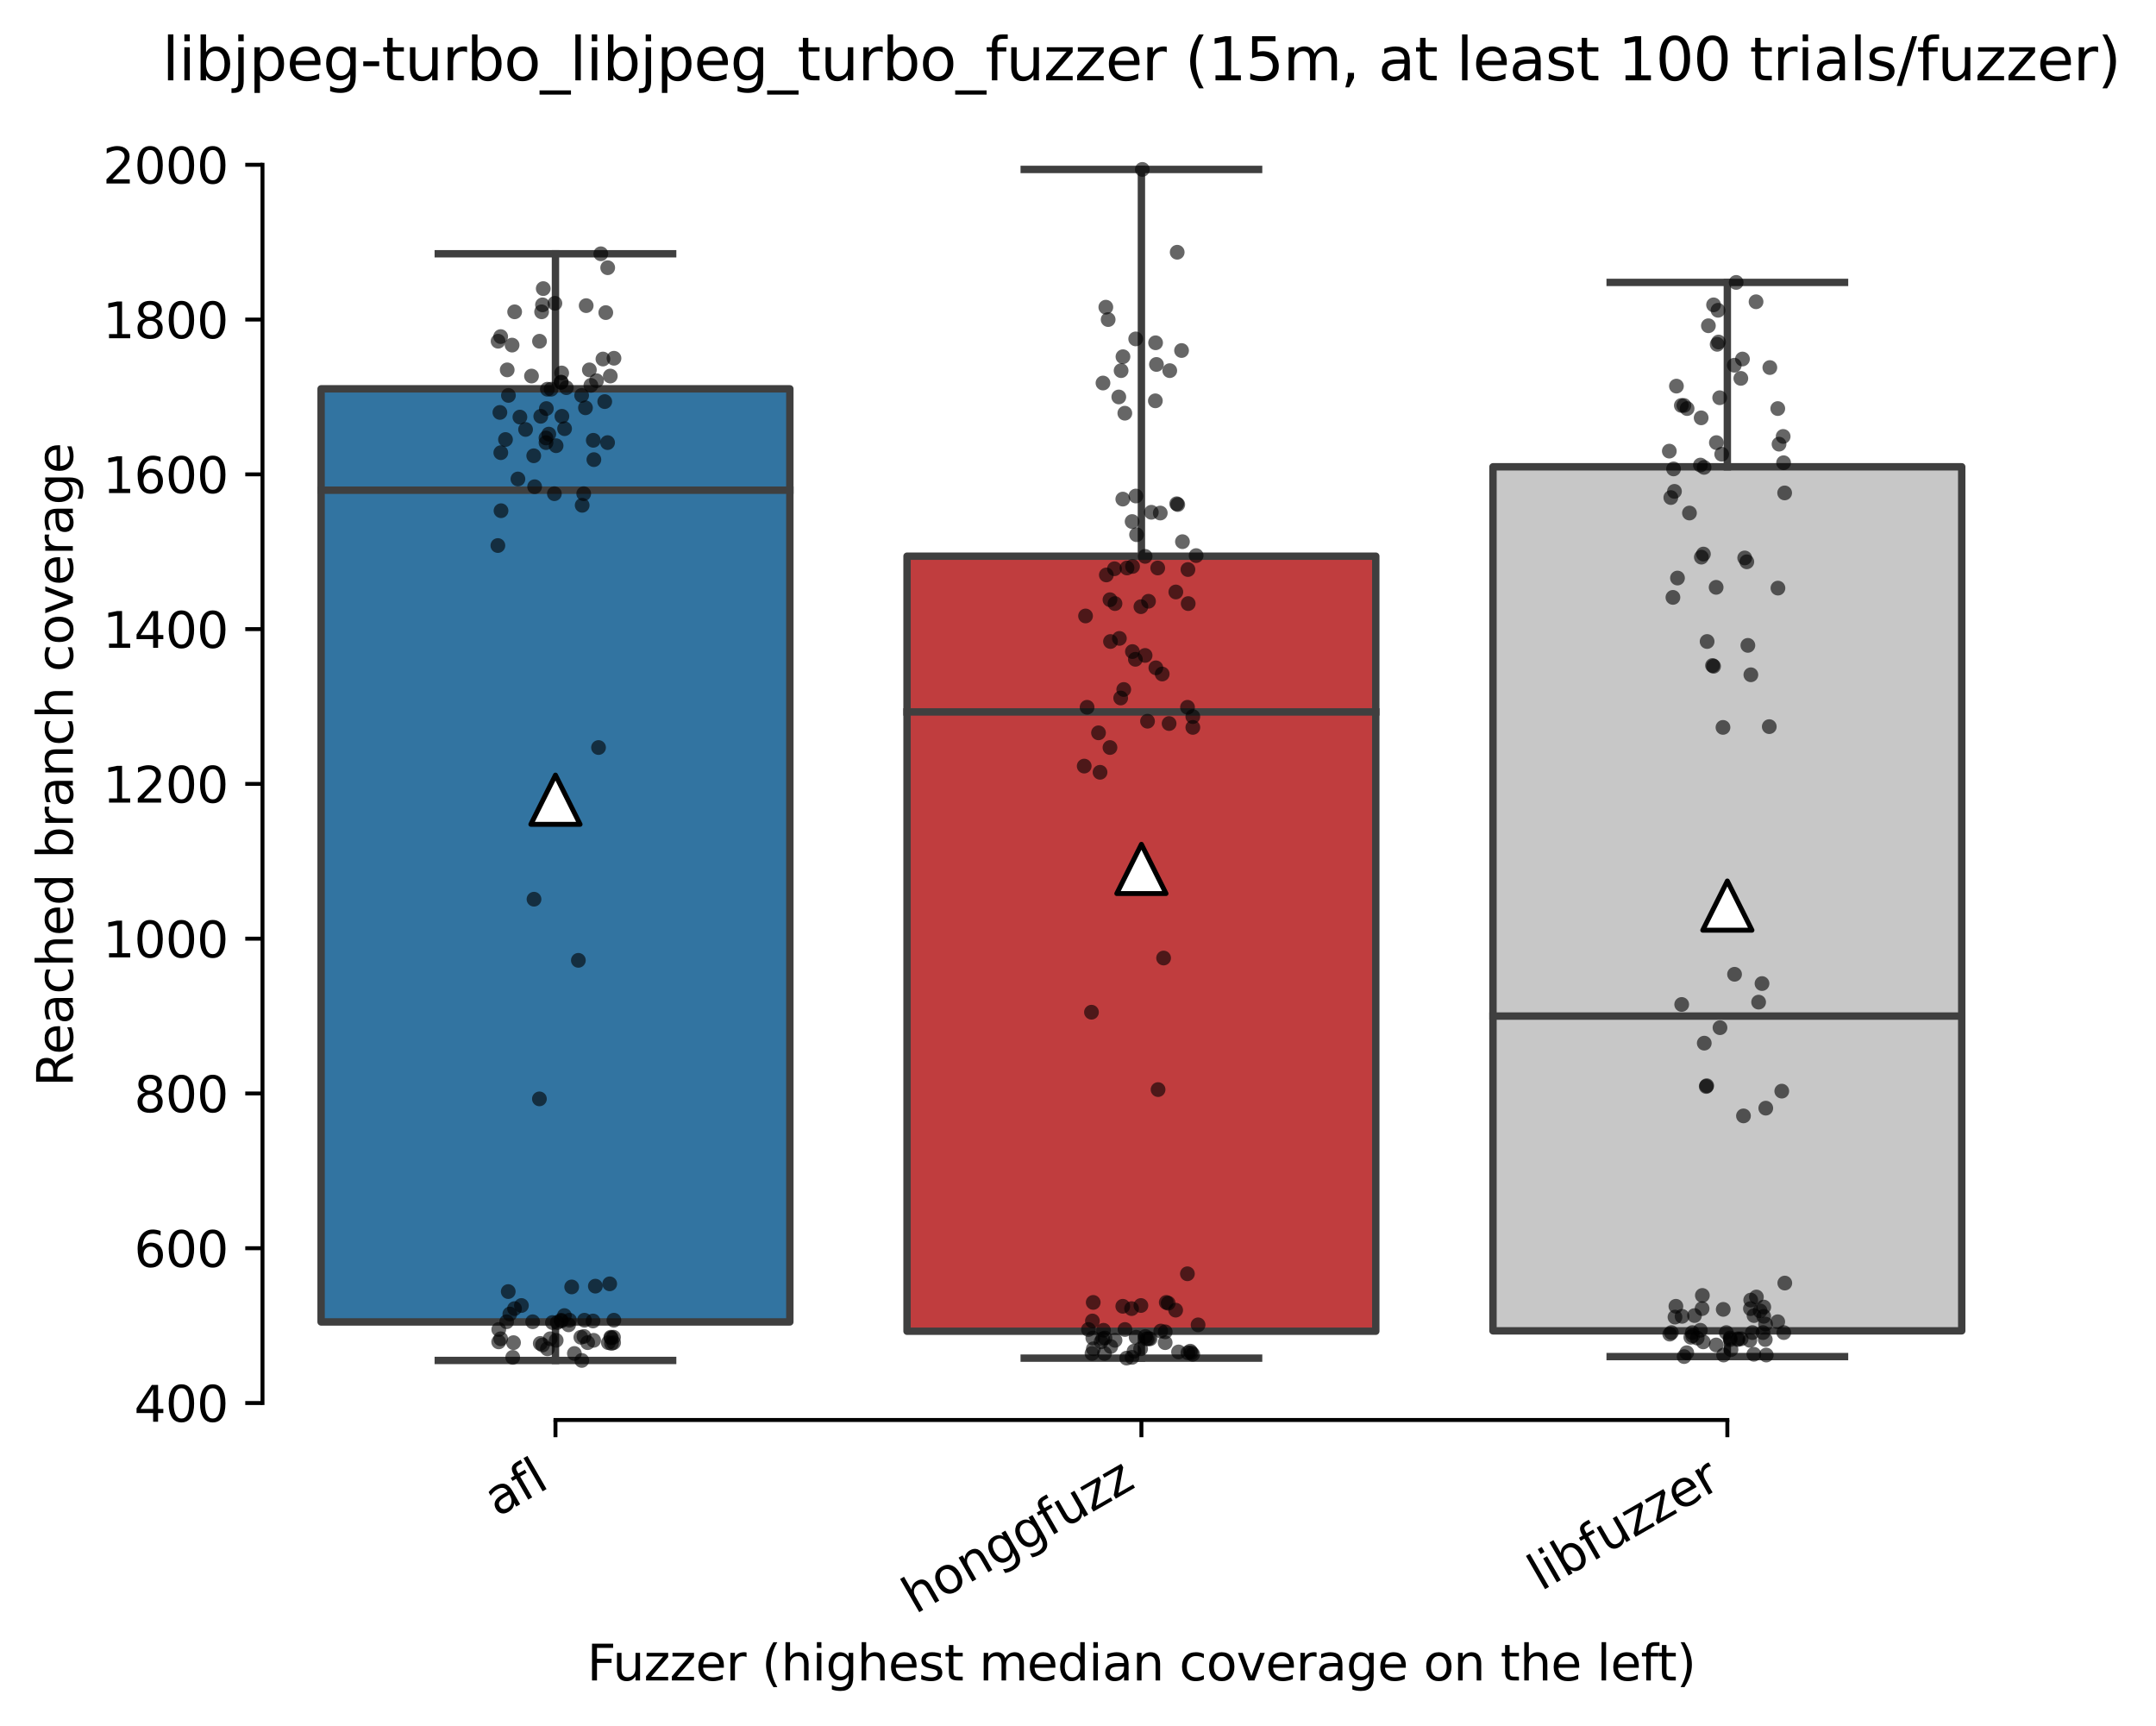 <?xml version="1.0" encoding="utf-8" standalone="no"?>
<!DOCTYPE svg PUBLIC "-//W3C//DTD SVG 1.1//EN"
  "http://www.w3.org/Graphics/SVG/1.1/DTD/svg11.dtd">
<svg xmlns:xlink="http://www.w3.org/1999/xlink" width="438.012pt" height="350.612pt" viewBox="0 0 438.012 350.612" xmlns="http://www.w3.org/2000/svg" version="1.1">
 <defs>
  <style type="text/css">*{stroke-linejoin: round; stroke-linecap: butt}</style>
 </defs>
 <g id="figure_1">
  <g id="patch_1">
   <path d="M 0 350.612 
L 438.012 350.612 
L 438.012 0 
L 0 0 
z
" style="fill: #ffffff"/>
  </g>
  <g id="axes_1">
   <g id="patch_2">
    <path d="M 53.328 288.43 
L 410.448 288.43 
L 410.448 22.318 
L 53.328 22.318 
z
" style="fill: #ffffff"/>
   </g>
   <g id="patch_3">
    <path d="M 65.232 268.514 
L 160.464 268.514 
L 160.464 78.978 
L 65.232 78.978 
L 65.232 268.514 
z
" clip-path="url(#pf672a69994)" style="fill: #3274a1; stroke: #3f3f3f; stroke-width: 1.5; stroke-linejoin: miter"/>
   </g>
   <g id="patch_4">
    <path d="M 184.272 270.4 
L 279.504 270.4 
L 279.504 112.971 
L 184.272 112.971 
L 184.272 270.4 
z
" clip-path="url(#pf672a69994)" style="fill: #c03d3e; stroke: #3f3f3f; stroke-width: 1.5; stroke-linejoin: miter"/>
   </g>
   <g id="patch_5">
    <path d="M 303.312 270.321 
L 398.544 270.321 
L 398.544 94.816 
L 303.312 94.816 
L 303.312 270.321 
z
" clip-path="url(#pf672a69994)" style="fill: #c7c7c7; stroke: #3f3f3f; stroke-width: 1.5; stroke-linejoin: miter"/>
   </g>
   <g id="matplotlib.axis_1">
    <g id="xtick_1">
     <g id="line2d_1">
      <defs>
       <path id="mf06581da2f" d="M 0 0 
L 0 3.5 
" style="stroke: #000000; stroke-width: 0.8"/>
      </defs>
      <g>
       <use xlink:href="#mf06581da2f" x="112.848" y="288.43" style="stroke: #000000; stroke-width: 0.8"/>
      </g>
     </g>
     <g id="text_1">
      <!-- afl -->
      <g transform="translate(101.047 308.224) rotate(-30) scale(0.1 -0.1)">
       <defs>
        <path id="DejaVuSans-61" d="M 2194 1759 
Q 1497 1759 1228 1600 
Q 959 1441 959 1056 
Q 959 750 1161 570 
Q 1363 391 1709 391 
Q 2188 391 2477 730 
Q 2766 1069 2766 1631 
L 2766 1759 
L 2194 1759 
z
M 3341 1997 
L 3341 0 
L 2766 0 
L 2766 531 
Q 2569 213 2275 61 
Q 1981 -91 1556 -91 
Q 1019 -91 701 211 
Q 384 513 384 1019 
Q 384 1609 779 1909 
Q 1175 2209 1959 2209 
L 2766 2209 
L 2766 2266 
Q 2766 2663 2505 2880 
Q 2244 3097 1772 3097 
Q 1472 3097 1187 3025 
Q 903 2953 641 2809 
L 641 3341 
Q 956 3463 1253 3523 
Q 1550 3584 1831 3584 
Q 2591 3584 2966 3190 
Q 3341 2797 3341 1997 
z
" transform="scale(0.016)"/>
        <path id="DejaVuSans-66" d="M 2375 4863 
L 2375 4384 
L 1825 4384 
Q 1516 4384 1395 4259 
Q 1275 4134 1275 3809 
L 1275 3500 
L 2222 3500 
L 2222 3053 
L 1275 3053 
L 1275 0 
L 697 0 
L 697 3053 
L 147 3053 
L 147 3500 
L 697 3500 
L 697 3744 
Q 697 4328 969 4595 
Q 1241 4863 1831 4863 
L 2375 4863 
z
" transform="scale(0.016)"/>
        <path id="DejaVuSans-6c" d="M 603 4863 
L 1178 4863 
L 1178 0 
L 603 0 
L 603 4863 
z
" transform="scale(0.016)"/>
       </defs>
       <use xlink:href="#DejaVuSans-61"/>
       <use xlink:href="#DejaVuSans-66" x="61.279"/>
       <use xlink:href="#DejaVuSans-6c" x="96.484"/>
      </g>
     </g>
    </g>
    <g id="xtick_2">
     <g id="line2d_2">
      <g>
       <use xlink:href="#mf06581da2f" x="231.888" y="288.43" style="stroke: #000000; stroke-width: 0.8"/>
      </g>
     </g>
     <g id="text_2">
      <!-- honggfuzz -->
      <g transform="translate(185.949 327.933) rotate(-30) scale(0.1 -0.1)">
       <defs>
        <path id="DejaVuSans-68" d="M 3513 2113 
L 3513 0 
L 2938 0 
L 2938 2094 
Q 2938 2591 2744 2837 
Q 2550 3084 2163 3084 
Q 1697 3084 1428 2787 
Q 1159 2491 1159 1978 
L 1159 0 
L 581 0 
L 581 4863 
L 1159 4863 
L 1159 2956 
Q 1366 3272 1645 3428 
Q 1925 3584 2291 3584 
Q 2894 3584 3203 3211 
Q 3513 2838 3513 2113 
z
" transform="scale(0.016)"/>
        <path id="DejaVuSans-6f" d="M 1959 3097 
Q 1497 3097 1228 2736 
Q 959 2375 959 1747 
Q 959 1119 1226 758 
Q 1494 397 1959 397 
Q 2419 397 2687 759 
Q 2956 1122 2956 1747 
Q 2956 2369 2687 2733 
Q 2419 3097 1959 3097 
z
M 1959 3584 
Q 2709 3584 3137 3096 
Q 3566 2609 3566 1747 
Q 3566 888 3137 398 
Q 2709 -91 1959 -91 
Q 1206 -91 779 398 
Q 353 888 353 1747 
Q 353 2609 779 3096 
Q 1206 3584 1959 3584 
z
" transform="scale(0.016)"/>
        <path id="DejaVuSans-6e" d="M 3513 2113 
L 3513 0 
L 2938 0 
L 2938 2094 
Q 2938 2591 2744 2837 
Q 2550 3084 2163 3084 
Q 1697 3084 1428 2787 
Q 1159 2491 1159 1978 
L 1159 0 
L 581 0 
L 581 3500 
L 1159 3500 
L 1159 2956 
Q 1366 3272 1645 3428 
Q 1925 3584 2291 3584 
Q 2894 3584 3203 3211 
Q 3513 2838 3513 2113 
z
" transform="scale(0.016)"/>
        <path id="DejaVuSans-67" d="M 2906 1791 
Q 2906 2416 2648 2759 
Q 2391 3103 1925 3103 
Q 1463 3103 1205 2759 
Q 947 2416 947 1791 
Q 947 1169 1205 825 
Q 1463 481 1925 481 
Q 2391 481 2648 825 
Q 2906 1169 2906 1791 
z
M 3481 434 
Q 3481 -459 3084 -895 
Q 2688 -1331 1869 -1331 
Q 1566 -1331 1297 -1286 
Q 1028 -1241 775 -1147 
L 775 -588 
Q 1028 -725 1275 -790 
Q 1522 -856 1778 -856 
Q 2344 -856 2625 -561 
Q 2906 -266 2906 331 
L 2906 616 
Q 2728 306 2450 153 
Q 2172 0 1784 0 
Q 1141 0 747 490 
Q 353 981 353 1791 
Q 353 2603 747 3093 
Q 1141 3584 1784 3584 
Q 2172 3584 2450 3431 
Q 2728 3278 2906 2969 
L 2906 3500 
L 3481 3500 
L 3481 434 
z
" transform="scale(0.016)"/>
        <path id="DejaVuSans-75" d="M 544 1381 
L 544 3500 
L 1119 3500 
L 1119 1403 
Q 1119 906 1312 657 
Q 1506 409 1894 409 
Q 2359 409 2629 706 
Q 2900 1003 2900 1516 
L 2900 3500 
L 3475 3500 
L 3475 0 
L 2900 0 
L 2900 538 
Q 2691 219 2414 64 
Q 2138 -91 1772 -91 
Q 1169 -91 856 284 
Q 544 659 544 1381 
z
M 1991 3584 
L 1991 3584 
z
" transform="scale(0.016)"/>
        <path id="DejaVuSans-7a" d="M 353 3500 
L 3084 3500 
L 3084 2975 
L 922 459 
L 3084 459 
L 3084 0 
L 275 0 
L 275 525 
L 2438 3041 
L 353 3041 
L 353 3500 
z
" transform="scale(0.016)"/>
       </defs>
       <use xlink:href="#DejaVuSans-68"/>
       <use xlink:href="#DejaVuSans-6f" x="63.379"/>
       <use xlink:href="#DejaVuSans-6e" x="124.561"/>
       <use xlink:href="#DejaVuSans-67" x="187.939"/>
       <use xlink:href="#DejaVuSans-67" x="251.416"/>
       <use xlink:href="#DejaVuSans-66" x="314.893"/>
       <use xlink:href="#DejaVuSans-75" x="350.098"/>
       <use xlink:href="#DejaVuSans-7a" x="413.477"/>
       <use xlink:href="#DejaVuSans-7a" x="465.967"/>
      </g>
     </g>
    </g>
    <g id="xtick_3">
     <g id="line2d_3">
      <g>
       <use xlink:href="#mf06581da2f" x="350.928" y="288.43" style="stroke: #000000; stroke-width: 0.8"/>
      </g>
     </g>
     <g id="text_3">
      <!-- libfuzzer -->
      <g transform="translate(313.062 323.272) rotate(-30) scale(0.1 -0.1)">
       <defs>
        <path id="DejaVuSans-69" d="M 603 3500 
L 1178 3500 
L 1178 0 
L 603 0 
L 603 3500 
z
M 603 4863 
L 1178 4863 
L 1178 4134 
L 603 4134 
L 603 4863 
z
" transform="scale(0.016)"/>
        <path id="DejaVuSans-62" d="M 3116 1747 
Q 3116 2381 2855 2742 
Q 2594 3103 2138 3103 
Q 1681 3103 1420 2742 
Q 1159 2381 1159 1747 
Q 1159 1113 1420 752 
Q 1681 391 2138 391 
Q 2594 391 2855 752 
Q 3116 1113 3116 1747 
z
M 1159 2969 
Q 1341 3281 1617 3432 
Q 1894 3584 2278 3584 
Q 2916 3584 3314 3078 
Q 3713 2572 3713 1747 
Q 3713 922 3314 415 
Q 2916 -91 2278 -91 
Q 1894 -91 1617 61 
Q 1341 213 1159 525 
L 1159 0 
L 581 0 
L 581 4863 
L 1159 4863 
L 1159 2969 
z
" transform="scale(0.016)"/>
        <path id="DejaVuSans-65" d="M 3597 1894 
L 3597 1613 
L 953 1613 
Q 991 1019 1311 708 
Q 1631 397 2203 397 
Q 2534 397 2845 478 
Q 3156 559 3463 722 
L 3463 178 
Q 3153 47 2828 -22 
Q 2503 -91 2169 -91 
Q 1331 -91 842 396 
Q 353 884 353 1716 
Q 353 2575 817 3079 
Q 1281 3584 2069 3584 
Q 2775 3584 3186 3129 
Q 3597 2675 3597 1894 
z
M 3022 2063 
Q 3016 2534 2758 2815 
Q 2500 3097 2075 3097 
Q 1594 3097 1305 2825 
Q 1016 2553 972 2059 
L 3022 2063 
z
" transform="scale(0.016)"/>
        <path id="DejaVuSans-72" d="M 2631 2963 
Q 2534 3019 2420 3045 
Q 2306 3072 2169 3072 
Q 1681 3072 1420 2755 
Q 1159 2438 1159 1844 
L 1159 0 
L 581 0 
L 581 3500 
L 1159 3500 
L 1159 2956 
Q 1341 3275 1631 3429 
Q 1922 3584 2338 3584 
Q 2397 3584 2469 3576 
Q 2541 3569 2628 3553 
L 2631 2963 
z
" transform="scale(0.016)"/>
       </defs>
       <use xlink:href="#DejaVuSans-6c"/>
       <use xlink:href="#DejaVuSans-69" x="27.783"/>
       <use xlink:href="#DejaVuSans-62" x="55.566"/>
       <use xlink:href="#DejaVuSans-66" x="119.043"/>
       <use xlink:href="#DejaVuSans-75" x="154.248"/>
       <use xlink:href="#DejaVuSans-7a" x="217.627"/>
       <use xlink:href="#DejaVuSans-7a" x="270.117"/>
       <use xlink:href="#DejaVuSans-65" x="322.607"/>
       <use xlink:href="#DejaVuSans-72" x="384.131"/>
      </g>
     </g>
    </g>
    <g id="text_4">
     <!-- Fuzzer (highest median coverage on the left) -->
     <g transform="translate(119.27 341.333) scale(0.1 -0.1)">
      <defs>
       <path id="DejaVuSans-46" d="M 628 4666 
L 3309 4666 
L 3309 4134 
L 1259 4134 
L 1259 2759 
L 3109 2759 
L 3109 2228 
L 1259 2228 
L 1259 0 
L 628 0 
L 628 4666 
z
" transform="scale(0.016)"/>
       <path id="DejaVuSans-20" transform="scale(0.016)"/>
       <path id="DejaVuSans-28" d="M 1984 4856 
Q 1566 4138 1362 3434 
Q 1159 2731 1159 2009 
Q 1159 1288 1364 580 
Q 1569 -128 1984 -844 
L 1484 -844 
Q 1016 -109 783 600 
Q 550 1309 550 2009 
Q 550 2706 781 3412 
Q 1013 4119 1484 4856 
L 1984 4856 
z
" transform="scale(0.016)"/>
       <path id="DejaVuSans-73" d="M 2834 3397 
L 2834 2853 
Q 2591 2978 2328 3040 
Q 2066 3103 1784 3103 
Q 1356 3103 1142 2972 
Q 928 2841 928 2578 
Q 928 2378 1081 2264 
Q 1234 2150 1697 2047 
L 1894 2003 
Q 2506 1872 2764 1633 
Q 3022 1394 3022 966 
Q 3022 478 2636 193 
Q 2250 -91 1575 -91 
Q 1294 -91 989 -36 
Q 684 19 347 128 
L 347 722 
Q 666 556 975 473 
Q 1284 391 1588 391 
Q 1994 391 2212 530 
Q 2431 669 2431 922 
Q 2431 1156 2273 1281 
Q 2116 1406 1581 1522 
L 1381 1569 
Q 847 1681 609 1914 
Q 372 2147 372 2553 
Q 372 3047 722 3315 
Q 1072 3584 1716 3584 
Q 2034 3584 2315 3537 
Q 2597 3491 2834 3397 
z
" transform="scale(0.016)"/>
       <path id="DejaVuSans-74" d="M 1172 4494 
L 1172 3500 
L 2356 3500 
L 2356 3053 
L 1172 3053 
L 1172 1153 
Q 1172 725 1289 603 
Q 1406 481 1766 481 
L 2356 481 
L 2356 0 
L 1766 0 
Q 1100 0 847 248 
Q 594 497 594 1153 
L 594 3053 
L 172 3053 
L 172 3500 
L 594 3500 
L 594 4494 
L 1172 4494 
z
" transform="scale(0.016)"/>
       <path id="DejaVuSans-6d" d="M 3328 2828 
Q 3544 3216 3844 3400 
Q 4144 3584 4550 3584 
Q 5097 3584 5394 3201 
Q 5691 2819 5691 2113 
L 5691 0 
L 5113 0 
L 5113 2094 
Q 5113 2597 4934 2840 
Q 4756 3084 4391 3084 
Q 3944 3084 3684 2787 
Q 3425 2491 3425 1978 
L 3425 0 
L 2847 0 
L 2847 2094 
Q 2847 2600 2669 2842 
Q 2491 3084 2119 3084 
Q 1678 3084 1418 2786 
Q 1159 2488 1159 1978 
L 1159 0 
L 581 0 
L 581 3500 
L 1159 3500 
L 1159 2956 
Q 1356 3278 1631 3431 
Q 1906 3584 2284 3584 
Q 2666 3584 2933 3390 
Q 3200 3197 3328 2828 
z
" transform="scale(0.016)"/>
       <path id="DejaVuSans-64" d="M 2906 2969 
L 2906 4863 
L 3481 4863 
L 3481 0 
L 2906 0 
L 2906 525 
Q 2725 213 2448 61 
Q 2172 -91 1784 -91 
Q 1150 -91 751 415 
Q 353 922 353 1747 
Q 353 2572 751 3078 
Q 1150 3584 1784 3584 
Q 2172 3584 2448 3432 
Q 2725 3281 2906 2969 
z
M 947 1747 
Q 947 1113 1208 752 
Q 1469 391 1925 391 
Q 2381 391 2643 752 
Q 2906 1113 2906 1747 
Q 2906 2381 2643 2742 
Q 2381 3103 1925 3103 
Q 1469 3103 1208 2742 
Q 947 2381 947 1747 
z
" transform="scale(0.016)"/>
       <path id="DejaVuSans-63" d="M 3122 3366 
L 3122 2828 
Q 2878 2963 2633 3030 
Q 2388 3097 2138 3097 
Q 1578 3097 1268 2742 
Q 959 2388 959 1747 
Q 959 1106 1268 751 
Q 1578 397 2138 397 
Q 2388 397 2633 464 
Q 2878 531 3122 666 
L 3122 134 
Q 2881 22 2623 -34 
Q 2366 -91 2075 -91 
Q 1284 -91 818 406 
Q 353 903 353 1747 
Q 353 2603 823 3093 
Q 1294 3584 2113 3584 
Q 2378 3584 2631 3529 
Q 2884 3475 3122 3366 
z
" transform="scale(0.016)"/>
       <path id="DejaVuSans-76" d="M 191 3500 
L 800 3500 
L 1894 563 
L 2988 3500 
L 3597 3500 
L 2284 0 
L 1503 0 
L 191 3500 
z
" transform="scale(0.016)"/>
       <path id="DejaVuSans-29" d="M 513 4856 
L 1013 4856 
Q 1481 4119 1714 3412 
Q 1947 2706 1947 2009 
Q 1947 1309 1714 600 
Q 1481 -109 1013 -844 
L 513 -844 
Q 928 -128 1133 580 
Q 1338 1288 1338 2009 
Q 1338 2731 1133 3434 
Q 928 4138 513 4856 
z
" transform="scale(0.016)"/>
      </defs>
      <use xlink:href="#DejaVuSans-46"/>
      <use xlink:href="#DejaVuSans-75" x="52.02"/>
      <use xlink:href="#DejaVuSans-7a" x="115.398"/>
      <use xlink:href="#DejaVuSans-7a" x="167.889"/>
      <use xlink:href="#DejaVuSans-65" x="220.379"/>
      <use xlink:href="#DejaVuSans-72" x="281.902"/>
      <use xlink:href="#DejaVuSans-20" x="323.016"/>
      <use xlink:href="#DejaVuSans-28" x="354.803"/>
      <use xlink:href="#DejaVuSans-68" x="393.816"/>
      <use xlink:href="#DejaVuSans-69" x="457.195"/>
      <use xlink:href="#DejaVuSans-67" x="484.979"/>
      <use xlink:href="#DejaVuSans-68" x="548.455"/>
      <use xlink:href="#DejaVuSans-65" x="611.834"/>
      <use xlink:href="#DejaVuSans-73" x="673.357"/>
      <use xlink:href="#DejaVuSans-74" x="725.457"/>
      <use xlink:href="#DejaVuSans-20" x="764.666"/>
      <use xlink:href="#DejaVuSans-6d" x="796.453"/>
      <use xlink:href="#DejaVuSans-65" x="893.865"/>
      <use xlink:href="#DejaVuSans-64" x="955.389"/>
      <use xlink:href="#DejaVuSans-69" x="1018.865"/>
      <use xlink:href="#DejaVuSans-61" x="1046.648"/>
      <use xlink:href="#DejaVuSans-6e" x="1107.928"/>
      <use xlink:href="#DejaVuSans-20" x="1171.307"/>
      <use xlink:href="#DejaVuSans-63" x="1203.094"/>
      <use xlink:href="#DejaVuSans-6f" x="1258.074"/>
      <use xlink:href="#DejaVuSans-76" x="1319.256"/>
      <use xlink:href="#DejaVuSans-65" x="1378.436"/>
      <use xlink:href="#DejaVuSans-72" x="1439.959"/>
      <use xlink:href="#DejaVuSans-61" x="1481.072"/>
      <use xlink:href="#DejaVuSans-67" x="1542.352"/>
      <use xlink:href="#DejaVuSans-65" x="1605.828"/>
      <use xlink:href="#DejaVuSans-20" x="1667.352"/>
      <use xlink:href="#DejaVuSans-6f" x="1699.139"/>
      <use xlink:href="#DejaVuSans-6e" x="1760.32"/>
      <use xlink:href="#DejaVuSans-20" x="1823.699"/>
      <use xlink:href="#DejaVuSans-74" x="1855.486"/>
      <use xlink:href="#DejaVuSans-68" x="1894.695"/>
      <use xlink:href="#DejaVuSans-65" x="1958.074"/>
      <use xlink:href="#DejaVuSans-20" x="2019.598"/>
      <use xlink:href="#DejaVuSans-6c" x="2051.385"/>
      <use xlink:href="#DejaVuSans-65" x="2079.168"/>
      <use xlink:href="#DejaVuSans-66" x="2140.691"/>
      <use xlink:href="#DejaVuSans-74" x="2174.146"/>
      <use xlink:href="#DejaVuSans-29" x="2213.355"/>
     </g>
    </g>
   </g>
   <g id="matplotlib.axis_2">
    <g id="ytick_1">
     <g id="line2d_4">
      <defs>
       <path id="mdda7eb6e6c" d="M 0 0 
L -3.5 0 
" style="stroke: #000000; stroke-width: 0.8"/>
      </defs>
      <g>
       <use xlink:href="#mdda7eb6e6c" x="53.328" y="284.98" style="stroke: #000000; stroke-width: 0.8"/>
      </g>
     </g>
     <g id="text_5">
      <!-- 400 -->
      <g transform="translate(27.241 288.779) scale(0.1 -0.1)">
       <defs>
        <path id="DejaVuSans-34" d="M 2419 4116 
L 825 1625 
L 2419 1625 
L 2419 4116 
z
M 2253 4666 
L 3047 4666 
L 3047 1625 
L 3713 1625 
L 3713 1100 
L 3047 1100 
L 3047 0 
L 2419 0 
L 2419 1100 
L 313 1100 
L 313 1709 
L 2253 4666 
z
" transform="scale(0.016)"/>
        <path id="DejaVuSans-30" d="M 2034 4250 
Q 1547 4250 1301 3770 
Q 1056 3291 1056 2328 
Q 1056 1369 1301 889 
Q 1547 409 2034 409 
Q 2525 409 2770 889 
Q 3016 1369 3016 2328 
Q 3016 3291 2770 3770 
Q 2525 4250 2034 4250 
z
M 2034 4750 
Q 2819 4750 3233 4129 
Q 3647 3509 3647 2328 
Q 3647 1150 3233 529 
Q 2819 -91 2034 -91 
Q 1250 -91 836 529 
Q 422 1150 422 2328 
Q 422 3509 836 4129 
Q 1250 4750 2034 4750 
z
" transform="scale(0.016)"/>
       </defs>
       <use xlink:href="#DejaVuSans-34"/>
       <use xlink:href="#DejaVuSans-30" x="63.623"/>
       <use xlink:href="#DejaVuSans-30" x="127.246"/>
      </g>
     </g>
    </g>
    <g id="ytick_2">
     <g id="line2d_5">
      <g>
       <use xlink:href="#mdda7eb6e6c" x="53.328" y="253.541" style="stroke: #000000; stroke-width: 0.8"/>
      </g>
     </g>
     <g id="text_6">
      <!-- 600 -->
      <g transform="translate(27.241 257.34) scale(0.1 -0.1)">
       <defs>
        <path id="DejaVuSans-36" d="M 2113 2584 
Q 1688 2584 1439 2293 
Q 1191 2003 1191 1497 
Q 1191 994 1439 701 
Q 1688 409 2113 409 
Q 2538 409 2786 701 
Q 3034 994 3034 1497 
Q 3034 2003 2786 2293 
Q 2538 2584 2113 2584 
z
M 3366 4563 
L 3366 3988 
Q 3128 4100 2886 4159 
Q 2644 4219 2406 4219 
Q 1781 4219 1451 3797 
Q 1122 3375 1075 2522 
Q 1259 2794 1537 2939 
Q 1816 3084 2150 3084 
Q 2853 3084 3261 2657 
Q 3669 2231 3669 1497 
Q 3669 778 3244 343 
Q 2819 -91 2113 -91 
Q 1303 -91 875 529 
Q 447 1150 447 2328 
Q 447 3434 972 4092 
Q 1497 4750 2381 4750 
Q 2619 4750 2861 4703 
Q 3103 4656 3366 4563 
z
" transform="scale(0.016)"/>
       </defs>
       <use xlink:href="#DejaVuSans-36"/>
       <use xlink:href="#DejaVuSans-30" x="63.623"/>
       <use xlink:href="#DejaVuSans-30" x="127.246"/>
      </g>
     </g>
    </g>
    <g id="ytick_3">
     <g id="line2d_6">
      <g>
       <use xlink:href="#mdda7eb6e6c" x="53.328" y="222.103" style="stroke: #000000; stroke-width: 0.8"/>
      </g>
     </g>
     <g id="text_7">
      <!-- 800 -->
      <g transform="translate(27.241 225.902) scale(0.1 -0.1)">
       <defs>
        <path id="DejaVuSans-38" d="M 2034 2216 
Q 1584 2216 1326 1975 
Q 1069 1734 1069 1313 
Q 1069 891 1326 650 
Q 1584 409 2034 409 
Q 2484 409 2743 651 
Q 3003 894 3003 1313 
Q 3003 1734 2745 1975 
Q 2488 2216 2034 2216 
z
M 1403 2484 
Q 997 2584 770 2862 
Q 544 3141 544 3541 
Q 544 4100 942 4425 
Q 1341 4750 2034 4750 
Q 2731 4750 3128 4425 
Q 3525 4100 3525 3541 
Q 3525 3141 3298 2862 
Q 3072 2584 2669 2484 
Q 3125 2378 3379 2068 
Q 3634 1759 3634 1313 
Q 3634 634 3220 271 
Q 2806 -91 2034 -91 
Q 1263 -91 848 271 
Q 434 634 434 1313 
Q 434 1759 690 2068 
Q 947 2378 1403 2484 
z
M 1172 3481 
Q 1172 3119 1398 2916 
Q 1625 2713 2034 2713 
Q 2441 2713 2670 2916 
Q 2900 3119 2900 3481 
Q 2900 3844 2670 4047 
Q 2441 4250 2034 4250 
Q 1625 4250 1398 4047 
Q 1172 3844 1172 3481 
z
" transform="scale(0.016)"/>
       </defs>
       <use xlink:href="#DejaVuSans-38"/>
       <use xlink:href="#DejaVuSans-30" x="63.623"/>
       <use xlink:href="#DejaVuSans-30" x="127.246"/>
      </g>
     </g>
    </g>
    <g id="ytick_4">
     <g id="line2d_7">
      <g>
       <use xlink:href="#mdda7eb6e6c" x="53.328" y="190.664" style="stroke: #000000; stroke-width: 0.8"/>
      </g>
     </g>
     <g id="text_8">
      <!-- 1000 -->
      <g transform="translate(20.878 194.463) scale(0.1 -0.1)">
       <defs>
        <path id="DejaVuSans-31" d="M 794 531 
L 1825 531 
L 1825 4091 
L 703 3866 
L 703 4441 
L 1819 4666 
L 2450 4666 
L 2450 531 
L 3481 531 
L 3481 0 
L 794 0 
L 794 531 
z
" transform="scale(0.016)"/>
       </defs>
       <use xlink:href="#DejaVuSans-31"/>
       <use xlink:href="#DejaVuSans-30" x="63.623"/>
       <use xlink:href="#DejaVuSans-30" x="127.246"/>
       <use xlink:href="#DejaVuSans-30" x="190.869"/>
      </g>
     </g>
    </g>
    <g id="ytick_5">
     <g id="line2d_8">
      <g>
       <use xlink:href="#mdda7eb6e6c" x="53.328" y="159.225" style="stroke: #000000; stroke-width: 0.8"/>
      </g>
     </g>
     <g id="text_9">
      <!-- 1200 -->
      <g transform="translate(20.878 163.025) scale(0.1 -0.1)">
       <defs>
        <path id="DejaVuSans-32" d="M 1228 531 
L 3431 531 
L 3431 0 
L 469 0 
L 469 531 
Q 828 903 1448 1529 
Q 2069 2156 2228 2338 
Q 2531 2678 2651 2914 
Q 2772 3150 2772 3378 
Q 2772 3750 2511 3984 
Q 2250 4219 1831 4219 
Q 1534 4219 1204 4116 
Q 875 4013 500 3803 
L 500 4441 
Q 881 4594 1212 4672 
Q 1544 4750 1819 4750 
Q 2544 4750 2975 4387 
Q 3406 4025 3406 3419 
Q 3406 3131 3298 2873 
Q 3191 2616 2906 2266 
Q 2828 2175 2409 1742 
Q 1991 1309 1228 531 
z
" transform="scale(0.016)"/>
       </defs>
       <use xlink:href="#DejaVuSans-31"/>
       <use xlink:href="#DejaVuSans-32" x="63.623"/>
       <use xlink:href="#DejaVuSans-30" x="127.246"/>
       <use xlink:href="#DejaVuSans-30" x="190.869"/>
      </g>
     </g>
    </g>
    <g id="ytick_6">
     <g id="line2d_9">
      <g>
       <use xlink:href="#mdda7eb6e6c" x="53.328" y="127.787" style="stroke: #000000; stroke-width: 0.8"/>
      </g>
     </g>
     <g id="text_10">
      <!-- 1400 -->
      <g transform="translate(20.878 131.586) scale(0.1 -0.1)">
       <use xlink:href="#DejaVuSans-31"/>
       <use xlink:href="#DejaVuSans-34" x="63.623"/>
       <use xlink:href="#DejaVuSans-30" x="127.246"/>
       <use xlink:href="#DejaVuSans-30" x="190.869"/>
      </g>
     </g>
    </g>
    <g id="ytick_7">
     <g id="line2d_10">
      <g>
       <use xlink:href="#mdda7eb6e6c" x="53.328" y="96.348" style="stroke: #000000; stroke-width: 0.8"/>
      </g>
     </g>
     <g id="text_11">
      <!-- 1600 -->
      <g transform="translate(20.878 100.147) scale(0.1 -0.1)">
       <use xlink:href="#DejaVuSans-31"/>
       <use xlink:href="#DejaVuSans-36" x="63.623"/>
       <use xlink:href="#DejaVuSans-30" x="127.246"/>
       <use xlink:href="#DejaVuSans-30" x="190.869"/>
      </g>
     </g>
    </g>
    <g id="ytick_8">
     <g id="line2d_11">
      <g>
       <use xlink:href="#mdda7eb6e6c" x="53.328" y="64.91" style="stroke: #000000; stroke-width: 0.8"/>
      </g>
     </g>
     <g id="text_12">
      <!-- 1800 -->
      <g transform="translate(20.878 68.709) scale(0.1 -0.1)">
       <use xlink:href="#DejaVuSans-31"/>
       <use xlink:href="#DejaVuSans-38" x="63.623"/>
       <use xlink:href="#DejaVuSans-30" x="127.246"/>
       <use xlink:href="#DejaVuSans-30" x="190.869"/>
      </g>
     </g>
    </g>
    <g id="ytick_9">
     <g id="line2d_12">
      <g>
       <use xlink:href="#mdda7eb6e6c" x="53.328" y="33.471" style="stroke: #000000; stroke-width: 0.8"/>
      </g>
     </g>
     <g id="text_13">
      <!-- 2000 -->
      <g transform="translate(20.878 37.27) scale(0.1 -0.1)">
       <use xlink:href="#DejaVuSans-32"/>
       <use xlink:href="#DejaVuSans-30" x="63.623"/>
       <use xlink:href="#DejaVuSans-30" x="127.246"/>
       <use xlink:href="#DejaVuSans-30" x="190.869"/>
      </g>
     </g>
    </g>
    <g id="text_14">
     <!-- Reached branch coverage -->
     <g transform="translate(14.798 220.706) rotate(-90) scale(0.1 -0.1)">
      <defs>
       <path id="DejaVuSans-52" d="M 2841 2188 
Q 3044 2119 3236 1894 
Q 3428 1669 3622 1275 
L 4263 0 
L 3584 0 
L 2988 1197 
Q 2756 1666 2539 1819 
Q 2322 1972 1947 1972 
L 1259 1972 
L 1259 0 
L 628 0 
L 628 4666 
L 2053 4666 
Q 2853 4666 3247 4331 
Q 3641 3997 3641 3322 
Q 3641 2881 3436 2590 
Q 3231 2300 2841 2188 
z
M 1259 4147 
L 1259 2491 
L 2053 2491 
Q 2509 2491 2742 2702 
Q 2975 2913 2975 3322 
Q 2975 3731 2742 3939 
Q 2509 4147 2053 4147 
L 1259 4147 
z
" transform="scale(0.016)"/>
      </defs>
      <use xlink:href="#DejaVuSans-52"/>
      <use xlink:href="#DejaVuSans-65" x="64.982"/>
      <use xlink:href="#DejaVuSans-61" x="126.506"/>
      <use xlink:href="#DejaVuSans-63" x="187.785"/>
      <use xlink:href="#DejaVuSans-68" x="242.766"/>
      <use xlink:href="#DejaVuSans-65" x="306.145"/>
      <use xlink:href="#DejaVuSans-64" x="367.668"/>
      <use xlink:href="#DejaVuSans-20" x="431.145"/>
      <use xlink:href="#DejaVuSans-62" x="462.932"/>
      <use xlink:href="#DejaVuSans-72" x="526.408"/>
      <use xlink:href="#DejaVuSans-61" x="567.521"/>
      <use xlink:href="#DejaVuSans-6e" x="628.801"/>
      <use xlink:href="#DejaVuSans-63" x="692.18"/>
      <use xlink:href="#DejaVuSans-68" x="747.16"/>
      <use xlink:href="#DejaVuSans-20" x="810.539"/>
      <use xlink:href="#DejaVuSans-63" x="842.326"/>
      <use xlink:href="#DejaVuSans-6f" x="897.307"/>
      <use xlink:href="#DejaVuSans-76" x="958.488"/>
      <use xlink:href="#DejaVuSans-65" x="1017.668"/>
      <use xlink:href="#DejaVuSans-72" x="1079.191"/>
      <use xlink:href="#DejaVuSans-61" x="1120.305"/>
      <use xlink:href="#DejaVuSans-67" x="1181.584"/>
      <use xlink:href="#DejaVuSans-65" x="1245.061"/>
     </g>
    </g>
   </g>
   <g id="line2d_13">
    <path d="M 112.848 268.514 
L 112.848 276.334 
" clip-path="url(#pf672a69994)" style="fill: none; stroke: #3f3f3f; stroke-width: 1.5; stroke-linecap: square"/>
   </g>
   <g id="line2d_14">
    <path d="M 112.848 78.978 
L 112.848 51.548 
" clip-path="url(#pf672a69994)" style="fill: none; stroke: #3f3f3f; stroke-width: 1.5; stroke-linecap: square"/>
   </g>
   <g id="line2d_15">
    <path d="M 89.04 276.334 
L 136.656 276.334 
" clip-path="url(#pf672a69994)" style="fill: none; stroke: #3f3f3f; stroke-width: 1.5; stroke-linecap: square"/>
   </g>
   <g id="line2d_16">
    <path d="M 89.04 51.548 
L 136.656 51.548 
" clip-path="url(#pf672a69994)" style="fill: none; stroke: #3f3f3f; stroke-width: 1.5; stroke-linecap: square"/>
   </g>
   <g id="line2d_17"/>
   <g id="line2d_18">
    <path d="M 231.888 270.4 
L 231.888 275.863 
" clip-path="url(#pf672a69994)" style="fill: none; stroke: #3f3f3f; stroke-width: 1.5; stroke-linecap: square"/>
   </g>
   <g id="line2d_19">
    <path d="M 231.888 112.971 
L 231.888 34.414 
" clip-path="url(#pf672a69994)" style="fill: none; stroke: #3f3f3f; stroke-width: 1.5; stroke-linecap: square"/>
   </g>
   <g id="line2d_20">
    <path d="M 208.08 275.863 
L 255.696 275.863 
" clip-path="url(#pf672a69994)" style="fill: none; stroke: #3f3f3f; stroke-width: 1.5; stroke-linecap: square"/>
   </g>
   <g id="line2d_21">
    <path d="M 208.08 34.414 
L 255.696 34.414 
" clip-path="url(#pf672a69994)" style="fill: none; stroke: #3f3f3f; stroke-width: 1.5; stroke-linecap: square"/>
   </g>
   <g id="line2d_22"/>
   <g id="line2d_23">
    <path d="M 350.928 270.321 
L 350.928 275.548 
" clip-path="url(#pf672a69994)" style="fill: none; stroke: #3f3f3f; stroke-width: 1.5; stroke-linecap: square"/>
   </g>
   <g id="line2d_24">
    <path d="M 350.928 94.816 
L 350.928 57.364 
" clip-path="url(#pf672a69994)" style="fill: none; stroke: #3f3f3f; stroke-width: 1.5; stroke-linecap: square"/>
   </g>
   <g id="line2d_25">
    <path d="M 327.12 275.548 
L 374.736 275.548 
" clip-path="url(#pf672a69994)" style="fill: none; stroke: #3f3f3f; stroke-width: 1.5; stroke-linecap: square"/>
   </g>
   <g id="line2d_26">
    <path d="M 327.12 57.364 
L 374.736 57.364 
" clip-path="url(#pf672a69994)" style="fill: none; stroke: #3f3f3f; stroke-width: 1.5; stroke-linecap: square"/>
   </g>
   <g id="line2d_27"/>
   <g id="line2d_28">
    <path d="M 65.232 99.571 
L 160.464 99.571 
" clip-path="url(#pf672a69994)" style="fill: none; stroke: #3f3f3f; stroke-width: 1.5; stroke-linecap: square"/>
   </g>
   <g id="line2d_29">
    <defs>
     <path id="m7e0d1637f0" d="M 0 -5 
L -5 5 
L 5 5 
z
" style="stroke: #000000; stroke-linejoin: miter"/>
    </defs>
    <g clip-path="url(#pf672a69994)">
     <use xlink:href="#m7e0d1637f0" x="112.848" y="162.435" style="fill: #ffffff; stroke: #000000; stroke-linejoin: miter"/>
    </g>
   </g>
   <g id="line2d_30">
    <path d="M 184.272 144.606 
L 279.504 144.606 
" clip-path="url(#pf672a69994)" style="fill: none; stroke: #3f3f3f; stroke-width: 1.5; stroke-linecap: square"/>
   </g>
   <g id="line2d_31">
    <g clip-path="url(#pf672a69994)">
     <use xlink:href="#m7e0d1637f0" x="231.888" y="176.495" style="fill: #ffffff; stroke: #000000; stroke-linejoin: miter"/>
    </g>
   </g>
   <g id="line2d_32">
    <path d="M 303.312 206.383 
L 398.544 206.383 
" clip-path="url(#pf672a69994)" style="fill: none; stroke: #3f3f3f; stroke-width: 1.5; stroke-linecap: square"/>
   </g>
   <g id="line2d_33">
    <g clip-path="url(#pf672a69994)">
     <use xlink:href="#m7e0d1637f0" x="350.928" y="183.944" style="fill: #ffffff; stroke: #000000; stroke-linejoin: miter"/>
    </g>
   </g>
   <g id="patch_6">
    <path d="M 53.328 284.98 
L 53.328 33.471 
" style="fill: none; stroke: #000000; stroke-width: 0.8; stroke-linejoin: miter; stroke-linecap: square"/>
   </g>
   <g id="patch_7">
    <path d="M 112.848 288.43 
L 350.928 288.43 
" style="fill: none; stroke: #000000; stroke-width: 0.8; stroke-linejoin: miter; stroke-linecap: square"/>
   </g>
   <g id="PathCollection_1">
    <defs>
     <path id="m374acec211" d="M 0 1.5 
C 0.398 1.5 0.779 1.342 1.061 1.061 
C 1.342 0.779 1.5 0.398 1.5 0 
C 1.5 -0.398 1.342 -0.779 1.061 -1.061 
C 0.779 -1.342 0.398 -1.5 0 -1.5 
C -0.398 -1.5 -0.779 -1.342 -1.061 -1.061 
C -1.342 -0.779 -1.5 -0.398 -1.5 0 
C -1.5 0.398 -1.342 0.779 -1.061 1.061 
C -0.779 1.342 -0.398 1.5 0 1.5 
z
"/>
    </defs>
    <g clip-path="url(#pf672a69994)">
     <use xlink:href="#m374acec211" x="120.482" y="268.317" style="fill-opacity: 0.6"/>
     <use xlink:href="#m374acec211" x="108.615" y="98.863" style="fill-opacity: 0.6"/>
     <use xlink:href="#m374acec211" x="101.329" y="270.046" style="fill-opacity: 0.6"/>
     <use xlink:href="#m374acec211" x="104.531" y="265.802" style="fill-opacity: 0.6"/>
     <use xlink:href="#m374acec211" x="124.715" y="268.16" style="fill-opacity: 0.6"/>
     <use xlink:href="#m374acec211" x="111.215" y="273.976" style="fill-opacity: 0.6"/>
     <use xlink:href="#m374acec211" x="123.071" y="63.495" style="fill-opacity: 0.6"/>
     <use xlink:href="#m374acec211" x="120.601" y="272.247" style="fill-opacity: 0.6"/>
     <use xlink:href="#m374acec211" x="101.743" y="91.947" style="fill-opacity: 0.6"/>
     <use xlink:href="#m374acec211" x="118.735" y="268.16" style="fill-opacity: 0.6"/>
     <use xlink:href="#m374acec211" x="114.021" y="77.642" style="fill-opacity: 0.6"/>
     <use xlink:href="#m374acec211" x="114.156" y="84.559" style="fill-opacity: 0.6"/>
     <use xlink:href="#m374acec211" x="105.221" y="97.291" style="fill-opacity: 0.6"/>
     <use xlink:href="#m374acec211" x="124.235" y="272.876" style="fill-opacity: 0.6"/>
     <use xlink:href="#m374acec211" x="123.867" y="260.772" style="fill-opacity: 0.6"/>
     <use xlink:href="#m374acec211" x="124.738" y="72.769" style="fill-opacity: 0.6"/>
     <use xlink:href="#m374acec211" x="115.695" y="268.16" style="fill-opacity: 0.6"/>
     <use xlink:href="#m374acec211" x="118.275" y="102.636" style="fill-opacity: 0.6"/>
     <use xlink:href="#m374acec211" x="105.622" y="84.716" style="fill-opacity: 0.6"/>
     <use xlink:href="#m374acec211" x="103.044" y="75.127" style="fill-opacity: 0.6"/>
     <use xlink:href="#m374acec211" x="121.191" y="77.328" style="fill-opacity: 0.6"/>
     <use xlink:href="#m374acec211" x="112.976" y="90.532" style="fill-opacity: 0.6"/>
     <use xlink:href="#m374acec211" x="120.048" y="78.271" style="fill-opacity: 0.6"/>
     <use xlink:href="#m374acec211" x="121.598" y="151.837" style="fill-opacity: 0.6"/>
     <use xlink:href="#m374acec211" x="110.998" y="82.987" style="fill-opacity: 0.6"/>
     <use xlink:href="#m374acec211" x="108.219" y="268.474" style="fill-opacity: 0.6"/>
     <use xlink:href="#m374acec211" x="122.061" y="51.548" style="fill-opacity: 0.6"/>
     <use xlink:href="#m374acec211" x="115.063" y="78.743" style="fill-opacity: 0.6"/>
     <use xlink:href="#m374acec211" x="122.86" y="81.572" style="fill-opacity: 0.6"/>
     <use xlink:href="#m374acec211" x="104.034" y="70.097" style="fill-opacity: 0.6"/>
     <use xlink:href="#m374acec211" x="124.637" y="271.618" style="fill-opacity: 0.6"/>
     <use xlink:href="#m374acec211" x="119.089" y="62.08" style="fill-opacity: 0.6"/>
     <use xlink:href="#m374acec211" x="120.533" y="89.432" style="fill-opacity: 0.6"/>
     <use xlink:href="#m374acec211" x="123.596" y="272.719" style="fill-opacity: 0.6"/>
     <use xlink:href="#m374acec211" x="110.92" y="88.96" style="fill-opacity: 0.6"/>
     <use xlink:href="#m374acec211" x="113.982" y="268.16" style="fill-opacity: 0.6"/>
     <use xlink:href="#m374acec211" x="108.488" y="182.647" style="fill-opacity: 0.6"/>
     <use xlink:href="#m374acec211" x="101.559" y="83.773" style="fill-opacity: 0.6"/>
     <use xlink:href="#m374acec211" x="124.086" y="271.618" style="fill-opacity: 0.6"/>
     <use xlink:href="#m374acec211" x="102.933" y="268.474" style="fill-opacity: 0.6"/>
     <use xlink:href="#m374acec211" x="110.931" y="89.903" style="fill-opacity: 0.6"/>
     <use xlink:href="#m374acec211" x="114.664" y="267.217" style="fill-opacity: 0.6"/>
     <use xlink:href="#m374acec211" x="114.04" y="268.317" style="fill-opacity: 0.6"/>
     <use xlink:href="#m374acec211" x="109.758" y="272.876" style="fill-opacity: 0.6"/>
     <use xlink:href="#m374acec211" x="116.691" y="274.919" style="fill-opacity: 0.6"/>
     <use xlink:href="#m374acec211" x="119.737" y="75.127" style="fill-opacity: 0.6"/>
     <use xlink:href="#m374acec211" x="105.933" y="265.173" style="fill-opacity: 0.6"/>
     <use xlink:href="#m374acec211" x="104.556" y="63.338" style="fill-opacity: 0.6"/>
     <use xlink:href="#m374acec211" x="110.217" y="61.923" style="fill-opacity: 0.6"/>
     <use xlink:href="#m374acec211" x="112.232" y="268.632" style="fill-opacity: 0.6"/>
     <use xlink:href="#m374acec211" x="124.659" y="272.719" style="fill-opacity: 0.6"/>
     <use xlink:href="#m374acec211" x="123.985" y="76.385" style="fill-opacity: 0.6"/>
     <use xlink:href="#m374acec211" x="103.255" y="262.344" style="fill-opacity: 0.6"/>
     <use xlink:href="#m374acec211" x="118.586" y="100.278" style="fill-opacity: 0.6"/>
     <use xlink:href="#m374acec211" x="101.313" y="272.561" style="fill-opacity: 0.6"/>
     <use xlink:href="#m374acec211" x="118.005" y="271.618" style="fill-opacity: 0.6"/>
     <use xlink:href="#m374acec211" x="101.195" y="69.311" style="fill-opacity: 0.6"/>
     <use xlink:href="#m374acec211" x="120.652" y="93.361" style="fill-opacity: 0.6"/>
     <use xlink:href="#m374acec211" x="104.325" y="272.719" style="fill-opacity: 0.6"/>
     <use xlink:href="#m374acec211" x="123.461" y="54.378" style="fill-opacity: 0.6"/>
     <use xlink:href="#m374acec211" x="118.648" y="271.461" style="fill-opacity: 0.6"/>
     <use xlink:href="#m374acec211" x="110.366" y="58.622" style="fill-opacity: 0.6"/>
     <use xlink:href="#m374acec211" x="112.733" y="61.609" style="fill-opacity: 0.6"/>
     <use xlink:href="#m374acec211" x="114.109" y="75.756" style="fill-opacity: 0.6"/>
     <use xlink:href="#m374acec211" x="112.629" y="100.278" style="fill-opacity: 0.6"/>
     <use xlink:href="#m374acec211" x="103.577" y="266.903" style="fill-opacity: 0.6"/>
     <use xlink:href="#m374acec211" x="109.605" y="69.311" style="fill-opacity: 0.6"/>
     <use xlink:href="#m374acec211" x="111.781" y="271.933" style="fill-opacity: 0.6"/>
     <use xlink:href="#m374acec211" x="110.229" y="273.19" style="fill-opacity: 0.6"/>
     <use xlink:href="#m374acec211" x="119.383" y="272.719" style="fill-opacity: 0.6"/>
     <use xlink:href="#m374acec211" x="108.433" y="92.576" style="fill-opacity: 0.6"/>
     <use xlink:href="#m374acec211" x="120.952" y="261.244" style="fill-opacity: 0.6"/>
     <use xlink:href="#m374acec211" x="113.993" y="77.642" style="fill-opacity: 0.6"/>
     <use xlink:href="#m374acec211" x="117.499" y="195.065" style="fill-opacity: 0.6"/>
     <use xlink:href="#m374acec211" x="102.696" y="89.274" style="fill-opacity: 0.6"/>
     <use xlink:href="#m374acec211" x="109.861" y="84.559" style="fill-opacity: 0.6"/>
     <use xlink:href="#m374acec211" x="118.945" y="82.83" style="fill-opacity: 0.6"/>
     <use xlink:href="#m374acec211" x="110.035" y="63.338" style="fill-opacity: 0.6"/>
     <use xlink:href="#m374acec211" x="101.718" y="271.933" style="fill-opacity: 0.6"/>
     <use xlink:href="#m374acec211" x="114.701" y="87.074" style="fill-opacity: 0.6"/>
     <use xlink:href="#m374acec211" x="118.193" y="276.334" style="fill-opacity: 0.6"/>
     <use xlink:href="#m374acec211" x="116.144" y="261.401" style="fill-opacity: 0.6"/>
     <use xlink:href="#m374acec211" x="106.774" y="87.231" style="fill-opacity: 0.6"/>
     <use xlink:href="#m374acec211" x="103.292" y="80.314" style="fill-opacity: 0.6"/>
     <use xlink:href="#m374acec211" x="124.156" y="271.776" style="fill-opacity: 0.6"/>
     <use xlink:href="#m374acec211" x="104.164" y="275.705" style="fill-opacity: 0.6"/>
     <use xlink:href="#m374acec211" x="118.164" y="80.314" style="fill-opacity: 0.6"/>
     <use xlink:href="#m374acec211" x="123.436" y="89.903" style="fill-opacity: 0.6"/>
     <use xlink:href="#m374acec211" x="115.509" y="269.103" style="fill-opacity: 0.6"/>
     <use xlink:href="#m374acec211" x="101.786" y="103.736" style="fill-opacity: 0.6"/>
     <use xlink:href="#m374acec211" x="112.992" y="272.247" style="fill-opacity: 0.6"/>
     <use xlink:href="#m374acec211" x="101.714" y="68.368" style="fill-opacity: 0.6"/>
     <use xlink:href="#m374acec211" x="109.588" y="223.203" style="fill-opacity: 0.6"/>
     <use xlink:href="#m374acec211" x="111.209" y="79.057" style="fill-opacity: 0.6"/>
     <use xlink:href="#m374acec211" x="113.213" y="268.632" style="fill-opacity: 0.6"/>
     <use xlink:href="#m374acec211" x="122.492" y="72.926" style="fill-opacity: 0.6"/>
     <use xlink:href="#m374acec211" x="111.493" y="88.174" style="fill-opacity: 0.6"/>
     <use xlink:href="#m374acec211" x="107.979" y="76.385" style="fill-opacity: 0.6"/>
     <use xlink:href="#m374acec211" x="111.961" y="79.057" style="fill-opacity: 0.6"/>
     <use xlink:href="#m374acec211" x="101.15" y="110.81" style="fill-opacity: 0.6"/>
    </g>
   </g>
   <g id="PathCollection_2">
    <g clip-path="url(#pf672a69994)">
     <use xlink:href="#m374acec211" x="230.398" y="274.448" style="fill-opacity: 0.6"/>
     <use xlink:href="#m374acec211" x="231.785" y="265.173" style="fill-opacity: 0.6"/>
     <use xlink:href="#m374acec211" x="225.662" y="273.505" style="fill-opacity: 0.6"/>
     <use xlink:href="#m374acec211" x="241.233" y="258.729" style="fill-opacity: 0.6"/>
     <use xlink:href="#m374acec211" x="221.936" y="268.317" style="fill-opacity: 0.6"/>
     <use xlink:href="#m374acec211" x="222.098" y="264.545" style="fill-opacity: 0.6"/>
     <use xlink:href="#m374acec211" x="230.73" y="68.839" style="fill-opacity: 0.6"/>
     <use xlink:href="#m374acec211" x="222.02" y="271.776" style="fill-opacity: 0.6"/>
     <use xlink:href="#m374acec211" x="234.942" y="74.027" style="fill-opacity: 0.6"/>
     <use xlink:href="#m374acec211" x="228.883" y="275.863" style="fill-opacity: 0.6"/>
     <use xlink:href="#m374acec211" x="227.415" y="129.673" style="fill-opacity: 0.6"/>
     <use xlink:href="#m374acec211" x="230.907" y="108.609" style="fill-opacity: 0.6"/>
     <use xlink:href="#m374acec211" x="228.52" y="83.93" style="fill-opacity: 0.6"/>
     <use xlink:href="#m374acec211" x="236.935" y="264.545" style="fill-opacity: 0.6"/>
     <use xlink:href="#m374acec211" x="239.159" y="51.234" style="fill-opacity: 0.6"/>
     <use xlink:href="#m374acec211" x="236.111" y="136.904" style="fill-opacity: 0.6"/>
     <use xlink:href="#m374acec211" x="232.958" y="271.933" style="fill-opacity: 0.6"/>
     <use xlink:href="#m374acec211" x="226.416" y="115.526" style="fill-opacity: 0.6"/>
     <use xlink:href="#m374acec211" x="230.089" y="115.054" style="fill-opacity: 0.6"/>
     <use xlink:href="#m374acec211" x="240.044" y="71.197" style="fill-opacity: 0.6"/>
     <use xlink:href="#m374acec211" x="225.132" y="64.91" style="fill-opacity: 0.6"/>
     <use xlink:href="#m374acec211" x="224.082" y="77.799" style="fill-opacity: 0.6"/>
     <use xlink:href="#m374acec211" x="225.608" y="130.302" style="fill-opacity: 0.6"/>
     <use xlink:href="#m374acec211" x="228.141" y="72.455" style="fill-opacity: 0.6"/>
     <use xlink:href="#m374acec211" x="230.064" y="132.345" style="fill-opacity: 0.6"/>
     <use xlink:href="#m374acec211" x="241.81" y="274.448" style="fill-opacity: 0.6"/>
     <use xlink:href="#m374acec211" x="232.076" y="34.414" style="fill-opacity: 0.6"/>
     <use xlink:href="#m374acec211" x="224.766" y="116.783" style="fill-opacity: 0.6"/>
     <use xlink:href="#m374acec211" x="230.765" y="100.75" style="fill-opacity: 0.6"/>
     <use xlink:href="#m374acec211" x="227.295" y="80.629" style="fill-opacity: 0.6"/>
     <use xlink:href="#m374acec211" x="241.335" y="274.762" style="fill-opacity: 0.6"/>
     <use xlink:href="#m374acec211" x="233.904" y="104.051" style="fill-opacity: 0.6"/>
     <use xlink:href="#m374acec211" x="235.202" y="115.369" style="fill-opacity: 0.6"/>
     <use xlink:href="#m374acec211" x="236.397" y="194.594" style="fill-opacity: 0.6"/>
     <use xlink:href="#m374acec211" x="231.789" y="123.228" style="fill-opacity: 0.6"/>
     <use xlink:href="#m374acec211" x="224.39" y="274.919" style="fill-opacity: 0.6"/>
     <use xlink:href="#m374acec211" x="220.268" y="155.61" style="fill-opacity: 0.6"/>
     <use xlink:href="#m374acec211" x="228.108" y="101.378" style="fill-opacity: 0.6"/>
     <use xlink:href="#m374acec211" x="230.82" y="271.618" style="fill-opacity: 0.6"/>
     <use xlink:href="#m374acec211" x="235.82" y="270.361" style="fill-opacity: 0.6"/>
     <use xlink:href="#m374acec211" x="232.64" y="133.131" style="fill-opacity: 0.6"/>
     <use xlink:href="#m374acec211" x="232.702" y="271.461" style="fill-opacity: 0.6"/>
     <use xlink:href="#m374acec211" x="233.317" y="271.933" style="fill-opacity: 0.6"/>
     <use xlink:href="#m374acec211" x="222.13" y="273.976" style="fill-opacity: 0.6"/>
     <use xlink:href="#m374acec211" x="242.317" y="275.077" style="fill-opacity: 0.6"/>
     <use xlink:href="#m374acec211" x="239.062" y="102.321" style="fill-opacity: 0.6"/>
     <use xlink:href="#m374acec211" x="228.105" y="265.331" style="fill-opacity: 0.6"/>
     <use xlink:href="#m374acec211" x="230.001" y="105.937" style="fill-opacity: 0.6"/>
     <use xlink:href="#m374acec211" x="241.342" y="115.683" style="fill-opacity: 0.6"/>
     <use xlink:href="#m374acec211" x="229.981" y="275.705" style="fill-opacity: 0.6"/>
     <use xlink:href="#m374acec211" x="242.014" y="274.762" style="fill-opacity: 0.6"/>
     <use xlink:href="#m374acec211" x="232.645" y="113.011" style="fill-opacity: 0.6"/>
     <use xlink:href="#m374acec211" x="221.13" y="270.046" style="fill-opacity: 0.6"/>
     <use xlink:href="#m374acec211" x="227.679" y="141.777" style="fill-opacity: 0.6"/>
     <use xlink:href="#m374acec211" x="243.402" y="269.103" style="fill-opacity: 0.6"/>
     <use xlink:href="#m374acec211" x="236.717" y="272.719" style="fill-opacity: 0.6"/>
     <use xlink:href="#m374acec211" x="237.332" y="264.702" style="fill-opacity: 0.6"/>
     <use xlink:href="#m374acec211" x="226.523" y="122.599" style="fill-opacity: 0.6"/>
     <use xlink:href="#m374acec211" x="228.546" y="270.046" style="fill-opacity: 0.6"/>
     <use xlink:href="#m374acec211" x="243.006" y="112.853" style="fill-opacity: 0.6"/>
     <use xlink:href="#m374acec211" x="223.691" y="272.561" style="fill-opacity: 0.6"/>
     <use xlink:href="#m374acec211" x="227.764" y="75.284" style="fill-opacity: 0.6"/>
     <use xlink:href="#m374acec211" x="233.331" y="122.128" style="fill-opacity: 0.6"/>
     <use xlink:href="#m374acec211" x="220.54" y="125.114" style="fill-opacity: 0.6"/>
     <use xlink:href="#m374acec211" x="239.274" y="102.479" style="fill-opacity: 0.6"/>
     <use xlink:href="#m374acec211" x="231.726" y="273.976" style="fill-opacity: 0.6"/>
     <use xlink:href="#m374acec211" x="223.174" y="148.851" style="fill-opacity: 0.6"/>
     <use xlink:href="#m374acec211" x="224.485" y="271.776" style="fill-opacity: 0.6"/>
     <use xlink:href="#m374acec211" x="221.854" y="274.919" style="fill-opacity: 0.6"/>
     <use xlink:href="#m374acec211" x="236.728" y="270.518" style="fill-opacity: 0.6"/>
     <use xlink:href="#m374acec211" x="230.665" y="133.917" style="fill-opacity: 0.6"/>
     <use xlink:href="#m374acec211" x="238.846" y="266.117" style="fill-opacity: 0.6"/>
     <use xlink:href="#m374acec211" x="238.881" y="120.241" style="fill-opacity: 0.6"/>
     <use xlink:href="#m374acec211" x="221.743" y="205.597" style="fill-opacity: 0.6"/>
     <use xlink:href="#m374acec211" x="241.256" y="143.663" style="fill-opacity: 0.6"/>
     <use xlink:href="#m374acec211" x="237.515" y="146.964" style="fill-opacity: 0.6"/>
     <use xlink:href="#m374acec211" x="224.66" y="62.394" style="fill-opacity: 0.6"/>
     <use xlink:href="#m374acec211" x="234.769" y="69.625" style="fill-opacity: 0.6"/>
     <use xlink:href="#m374acec211" x="223.484" y="156.867" style="fill-opacity: 0.6"/>
     <use xlink:href="#m374acec211" x="242.333" y="145.55" style="fill-opacity: 0.6"/>
     <use xlink:href="#m374acec211" x="239.434" y="274.605" style="fill-opacity: 0.6"/>
     <use xlink:href="#m374acec211" x="234.824" y="135.646" style="fill-opacity: 0.6"/>
     <use xlink:href="#m374acec211" x="241.394" y="122.599" style="fill-opacity: 0.6"/>
     <use xlink:href="#m374acec211" x="233.131" y="146.493" style="fill-opacity: 0.6"/>
     <use xlink:href="#m374acec211" x="226.528" y="272.247" style="fill-opacity: 0.6"/>
     <use xlink:href="#m374acec211" x="224.015" y="271.933" style="fill-opacity: 0.6"/>
     <use xlink:href="#m374acec211" x="228.3" y="140.048" style="fill-opacity: 0.6"/>
     <use xlink:href="#m374acec211" x="225.502" y="151.837" style="fill-opacity: 0.6"/>
     <use xlink:href="#m374acec211" x="224.191" y="270.204" style="fill-opacity: 0.6"/>
     <use xlink:href="#m374acec211" x="235.72" y="104.208" style="fill-opacity: 0.6"/>
     <use xlink:href="#m374acec211" x="233.655" y="271.933" style="fill-opacity: 0.6"/>
     <use xlink:href="#m374acec211" x="240.227" y="110.024" style="fill-opacity: 0.6"/>
     <use xlink:href="#m374acec211" x="235.273" y="221.317" style="fill-opacity: 0.6"/>
     <use xlink:href="#m374acec211" x="242.337" y="147.75" style="fill-opacity: 0.6"/>
     <use xlink:href="#m374acec211" x="229.892" y="265.802" style="fill-opacity: 0.6"/>
     <use xlink:href="#m374acec211" x="225.501" y="121.813" style="fill-opacity: 0.6"/>
     <use xlink:href="#m374acec211" x="237.646" y="75.284" style="fill-opacity: 0.6"/>
     <use xlink:href="#m374acec211" x="234.721" y="81.415" style="fill-opacity: 0.6"/>
     <use xlink:href="#m374acec211" x="228.956" y="115.369" style="fill-opacity: 0.6"/>
     <use xlink:href="#m374acec211" x="220.852" y="143.663" style="fill-opacity: 0.6"/>
    </g>
   </g>
   <g id="PathCollection_3">
    <g clip-path="url(#pf672a69994)">
     <use xlink:href="#m374acec211" x="353.736" y="271.933" style="fill-opacity: 0.6"/>
     <use xlink:href="#m374acec211" x="346.638" y="220.688" style="fill-opacity: 0.6"/>
     <use xlink:href="#m374acec211" x="351.668" y="274.133" style="fill-opacity: 0.6"/>
     <use xlink:href="#m374acec211" x="358.326" y="265.488" style="fill-opacity: 0.6"/>
     <use xlink:href="#m374acec211" x="358.688" y="268.946" style="fill-opacity: 0.6"/>
     <use xlink:href="#m374acec211" x="343.879" y="271.304" style="fill-opacity: 0.6"/>
     <use xlink:href="#m374acec211" x="347.078" y="66.167" style="fill-opacity: 0.6"/>
     <use xlink:href="#m374acec211" x="362.396" y="270.675" style="fill-opacity: 0.6"/>
     <use xlink:href="#m374acec211" x="353.667" y="76.856" style="fill-opacity: 0.6"/>
     <use xlink:href="#m374acec211" x="341.653" y="204.025" style="fill-opacity: 0.6"/>
     <use xlink:href="#m374acec211" x="340.582" y="78.428" style="fill-opacity: 0.6"/>
     <use xlink:href="#m374acec211" x="346.198" y="94.933" style="fill-opacity: 0.6"/>
     <use xlink:href="#m374acec211" x="346.739" y="220.531" style="fill-opacity: 0.6"/>
     <use xlink:href="#m374acec211" x="353.045" y="272.09" style="fill-opacity: 0.6"/>
     <use xlink:href="#m374acec211" x="355.618" y="265.802" style="fill-opacity: 0.6"/>
     <use xlink:href="#m374acec211" x="362.353" y="93.99" style="fill-opacity: 0.6"/>
     <use xlink:href="#m374acec211" x="358.633" y="272.09" style="fill-opacity: 0.6"/>
     <use xlink:href="#m374acec211" x="345.852" y="263.13" style="fill-opacity: 0.6"/>
     <use xlink:href="#m374acec211" x="348.65" y="119.298" style="fill-opacity: 0.6"/>
     <use xlink:href="#m374acec211" x="362.268" y="88.646" style="fill-opacity: 0.6"/>
     <use xlink:href="#m374acec211" x="361.429" y="90.218" style="fill-opacity: 0.6"/>
     <use xlink:href="#m374acec211" x="357.584" y="266.274" style="fill-opacity: 0.6"/>
     <use xlink:href="#m374acec211" x="358.733" y="225.089" style="fill-opacity: 0.6"/>
     <use xlink:href="#m374acec211" x="349.137" y="69.468" style="fill-opacity: 0.6"/>
     <use xlink:href="#m374acec211" x="345.459" y="94.462" style="fill-opacity: 0.6"/>
     <use xlink:href="#m374acec211" x="351.485" y="271.776" style="fill-opacity: 0.6"/>
     <use xlink:href="#m374acec211" x="349.034" y="63.023" style="fill-opacity: 0.6"/>
     <use xlink:href="#m374acec211" x="356.348" y="267.217" style="fill-opacity: 0.6"/>
     <use xlink:href="#m374acec211" x="346.066" y="112.539" style="fill-opacity: 0.6"/>
     <use xlink:href="#m374acec211" x="339.138" y="91.632" style="fill-opacity: 0.6"/>
     <use xlink:href="#m374acec211" x="344.803" y="271.776" style="fill-opacity: 0.6"/>
     <use xlink:href="#m374acec211" x="353.998" y="72.926" style="fill-opacity: 0.6"/>
     <use xlink:href="#m374acec211" x="354.882" y="114.111" style="fill-opacity: 0.6"/>
     <use xlink:href="#m374acec211" x="343.809" y="270.675" style="fill-opacity: 0.6"/>
     <use xlink:href="#m374acec211" x="345.795" y="265.802" style="fill-opacity: 0.6"/>
     <use xlink:href="#m374acec211" x="347.917" y="135.175" style="fill-opacity: 0.6"/>
     <use xlink:href="#m374acec211" x="352.391" y="197.895" style="fill-opacity: 0.6"/>
     <use xlink:href="#m374acec211" x="343.23" y="104.208" style="fill-opacity: 0.6"/>
     <use xlink:href="#m374acec211" x="342.679" y="274.762" style="fill-opacity: 0.6"/>
     <use xlink:href="#m374acec211" x="358.17" y="270.675" style="fill-opacity: 0.6"/>
     <use xlink:href="#m374acec211" x="339.442" y="101.064" style="fill-opacity: 0.6"/>
     <use xlink:href="#m374acec211" x="339.553" y="270.675" style="fill-opacity: 0.6"/>
     <use xlink:href="#m374acec211" x="340.289" y="267.531" style="fill-opacity: 0.6"/>
     <use xlink:href="#m374acec211" x="339.228" y="270.99" style="fill-opacity: 0.6"/>
     <use xlink:href="#m374acec211" x="355.676" y="264.073" style="fill-opacity: 0.6"/>
     <use xlink:href="#m374acec211" x="349.37" y="80.786" style="fill-opacity: 0.6"/>
     <use xlink:href="#m374acec211" x="361.206" y="119.456" style="fill-opacity: 0.6"/>
     <use xlink:href="#m374acec211" x="352.34" y="74.184" style="fill-opacity: 0.6"/>
     <use xlink:href="#m374acec211" x="341.58" y="82.358" style="fill-opacity: 0.6"/>
     <use xlink:href="#m374acec211" x="345.646" y="113.168" style="fill-opacity: 0.6"/>
     <use xlink:href="#m374acec211" x="342.144" y="275.548" style="fill-opacity: 0.6"/>
     <use xlink:href="#m374acec211" x="361.171" y="82.987" style="fill-opacity: 0.6"/>
     <use xlink:href="#m374acec211" x="348.652" y="273.19" style="fill-opacity: 0.6"/>
     <use xlink:href="#m374acec211" x="339.872" y="121.342" style="fill-opacity: 0.6"/>
     <use xlink:href="#m374acec211" x="355.097" y="131.088" style="fill-opacity: 0.6"/>
     <use xlink:href="#m374acec211" x="356.004" y="270.675" style="fill-opacity: 0.6"/>
     <use xlink:href="#m374acec211" x="349.433" y="208.741" style="fill-opacity: 0.6"/>
     <use xlink:href="#m374acec211" x="342.752" y="82.987" style="fill-opacity: 0.6"/>
     <use xlink:href="#m374acec211" x="351.508" y="272.09" style="fill-opacity: 0.6"/>
     <use xlink:href="#m374acec211" x="357.968" y="199.781" style="fill-opacity: 0.6"/>
     <use xlink:href="#m374acec211" x="350.164" y="275.234" style="fill-opacity: 0.6"/>
     <use xlink:href="#m374acec211" x="348.699" y="89.903" style="fill-opacity: 0.6"/>
     <use xlink:href="#m374acec211" x="345.607" y="84.873" style="fill-opacity: 0.6"/>
     <use xlink:href="#m374acec211" x="350.092" y="265.959" style="fill-opacity: 0.6"/>
     <use xlink:href="#m374acec211" x="339.998" y="95.248" style="fill-opacity: 0.6"/>
     <use xlink:href="#m374acec211" x="345.449" y="270.204" style="fill-opacity: 0.6"/>
     <use xlink:href="#m374acec211" x="354.452" y="113.325" style="fill-opacity: 0.6"/>
     <use xlink:href="#m374acec211" x="350.716" y="270.675" style="fill-opacity: 0.6"/>
     <use xlink:href="#m374acec211" x="356.312" y="275.077" style="fill-opacity: 0.6"/>
     <use xlink:href="#m374acec211" x="353.082" y="271.933" style="fill-opacity: 0.6"/>
     <use xlink:href="#m374acec211" x="359.445" y="147.593" style="fill-opacity: 0.6"/>
     <use xlink:href="#m374acec211" x="348.129" y="61.923" style="fill-opacity: 0.6"/>
     <use xlink:href="#m374acec211" x="354.203" y="226.661" style="fill-opacity: 0.6"/>
     <use xlink:href="#m374acec211" x="357.281" y="203.554" style="fill-opacity: 0.6"/>
     <use xlink:href="#m374acec211" x="362.569" y="100.121" style="fill-opacity: 0.6"/>
     <use xlink:href="#m374acec211" x="341.728" y="267.374" style="fill-opacity: 0.6"/>
     <use xlink:href="#m374acec211" x="346.238" y="211.885" style="fill-opacity: 0.6"/>
     <use xlink:href="#m374acec211" x="359.56" y="74.656" style="fill-opacity: 0.6"/>
     <use xlink:href="#m374acec211" x="356.76" y="61.294" style="fill-opacity: 0.6"/>
     <use xlink:href="#m374acec211" x="355.705" y="137.061" style="fill-opacity: 0.6"/>
     <use xlink:href="#m374acec211" x="343.507" y="271.618" style="fill-opacity: 0.6"/>
     <use xlink:href="#m374acec211" x="344.254" y="267.217" style="fill-opacity: 0.6"/>
     <use xlink:href="#m374acec211" x="340.183" y="99.806" style="fill-opacity: 0.6"/>
     <use xlink:href="#m374acec211" x="348.125" y="135.332" style="fill-opacity: 0.6"/>
     <use xlink:href="#m374acec211" x="356.831" y="263.444" style="fill-opacity: 0.6"/>
     <use xlink:href="#m374acec211" x="346.028" y="272.561" style="fill-opacity: 0.6"/>
     <use xlink:href="#m374acec211" x="340.798" y="117.412" style="fill-opacity: 0.6"/>
     <use xlink:href="#m374acec211" x="340.477" y="265.331" style="fill-opacity: 0.6"/>
     <use xlink:href="#m374acec211" x="362.598" y="260.615" style="fill-opacity: 0.6"/>
     <use xlink:href="#m374acec211" x="348.857" y="69.94" style="fill-opacity: 0.6"/>
     <use xlink:href="#m374acec211" x="358.836" y="275.234" style="fill-opacity: 0.6"/>
     <use xlink:href="#m374acec211" x="352.721" y="57.364" style="fill-opacity: 0.6"/>
     <use xlink:href="#m374acec211" x="361.983" y="221.631" style="fill-opacity: 0.6"/>
     <use xlink:href="#m374acec211" x="361.163" y="268.474" style="fill-opacity: 0.6"/>
     <use xlink:href="#m374acec211" x="355.493" y="272.247" style="fill-opacity: 0.6"/>
     <use xlink:href="#m374acec211" x="350.041" y="147.75" style="fill-opacity: 0.6"/>
     <use xlink:href="#m374acec211" x="342.106" y="82.358" style="fill-opacity: 0.6"/>
     <use xlink:href="#m374acec211" x="349.781" y="92.261" style="fill-opacity: 0.6"/>
     <use xlink:href="#m374acec211" x="346.817" y="130.302" style="fill-opacity: 0.6"/>
     <use xlink:href="#m374acec211" x="358.318" y="267.374" style="fill-opacity: 0.6"/>
    </g>
   </g>
   <g id="text_15">
    <!-- libjpeg-turbo_libjpeg_turbo_fuzzer (15m, at least 100 trials/fuzzer) -->
    <g transform="translate(32.965 16.318) scale(0.12 -0.12)">
     <defs>
      <path id="DejaVuSans-6a" d="M 603 3500 
L 1178 3500 
L 1178 -63 
Q 1178 -731 923 -1031 
Q 669 -1331 103 -1331 
L -116 -1331 
L -116 -844 
L 38 -844 
Q 366 -844 484 -692 
Q 603 -541 603 -63 
L 603 3500 
z
M 603 4863 
L 1178 4863 
L 1178 4134 
L 603 4134 
L 603 4863 
z
" transform="scale(0.016)"/>
      <path id="DejaVuSans-70" d="M 1159 525 
L 1159 -1331 
L 581 -1331 
L 581 3500 
L 1159 3500 
L 1159 2969 
Q 1341 3281 1617 3432 
Q 1894 3584 2278 3584 
Q 2916 3584 3314 3078 
Q 3713 2572 3713 1747 
Q 3713 922 3314 415 
Q 2916 -91 2278 -91 
Q 1894 -91 1617 61 
Q 1341 213 1159 525 
z
M 3116 1747 
Q 3116 2381 2855 2742 
Q 2594 3103 2138 3103 
Q 1681 3103 1420 2742 
Q 1159 2381 1159 1747 
Q 1159 1113 1420 752 
Q 1681 391 2138 391 
Q 2594 391 2855 752 
Q 3116 1113 3116 1747 
z
" transform="scale(0.016)"/>
      <path id="DejaVuSans-2d" d="M 313 2009 
L 1997 2009 
L 1997 1497 
L 313 1497 
L 313 2009 
z
" transform="scale(0.016)"/>
      <path id="DejaVuSans-5f" d="M 3263 -1063 
L 3263 -1509 
L -63 -1509 
L -63 -1063 
L 3263 -1063 
z
" transform="scale(0.016)"/>
      <path id="DejaVuSans-35" d="M 691 4666 
L 3169 4666 
L 3169 4134 
L 1269 4134 
L 1269 2991 
Q 1406 3038 1543 3061 
Q 1681 3084 1819 3084 
Q 2600 3084 3056 2656 
Q 3513 2228 3513 1497 
Q 3513 744 3044 326 
Q 2575 -91 1722 -91 
Q 1428 -91 1123 -41 
Q 819 9 494 109 
L 494 744 
Q 775 591 1075 516 
Q 1375 441 1709 441 
Q 2250 441 2565 725 
Q 2881 1009 2881 1497 
Q 2881 1984 2565 2268 
Q 2250 2553 1709 2553 
Q 1456 2553 1204 2497 
Q 953 2441 691 2322 
L 691 4666 
z
" transform="scale(0.016)"/>
      <path id="DejaVuSans-2c" d="M 750 794 
L 1409 794 
L 1409 256 
L 897 -744 
L 494 -744 
L 750 256 
L 750 794 
z
" transform="scale(0.016)"/>
      <path id="DejaVuSans-2f" d="M 1625 4666 
L 2156 4666 
L 531 -594 
L 0 -594 
L 1625 4666 
z
" transform="scale(0.016)"/>
     </defs>
     <use xlink:href="#DejaVuSans-6c"/>
     <use xlink:href="#DejaVuSans-69" x="27.783"/>
     <use xlink:href="#DejaVuSans-62" x="55.566"/>
     <use xlink:href="#DejaVuSans-6a" x="119.043"/>
     <use xlink:href="#DejaVuSans-70" x="146.826"/>
     <use xlink:href="#DejaVuSans-65" x="210.303"/>
     <use xlink:href="#DejaVuSans-67" x="271.826"/>
     <use xlink:href="#DejaVuSans-2d" x="335.303"/>
     <use xlink:href="#DejaVuSans-74" x="371.387"/>
     <use xlink:href="#DejaVuSans-75" x="410.596"/>
     <use xlink:href="#DejaVuSans-72" x="473.975"/>
     <use xlink:href="#DejaVuSans-62" x="515.088"/>
     <use xlink:href="#DejaVuSans-6f" x="578.564"/>
     <use xlink:href="#DejaVuSans-5f" x="639.746"/>
     <use xlink:href="#DejaVuSans-6c" x="689.746"/>
     <use xlink:href="#DejaVuSans-69" x="717.529"/>
     <use xlink:href="#DejaVuSans-62" x="745.312"/>
     <use xlink:href="#DejaVuSans-6a" x="808.789"/>
     <use xlink:href="#DejaVuSans-70" x="836.572"/>
     <use xlink:href="#DejaVuSans-65" x="900.049"/>
     <use xlink:href="#DejaVuSans-67" x="961.572"/>
     <use xlink:href="#DejaVuSans-5f" x="1025.049"/>
     <use xlink:href="#DejaVuSans-74" x="1075.049"/>
     <use xlink:href="#DejaVuSans-75" x="1114.258"/>
     <use xlink:href="#DejaVuSans-72" x="1177.637"/>
     <use xlink:href="#DejaVuSans-62" x="1218.75"/>
     <use xlink:href="#DejaVuSans-6f" x="1282.227"/>
     <use xlink:href="#DejaVuSans-5f" x="1343.408"/>
     <use xlink:href="#DejaVuSans-66" x="1393.408"/>
     <use xlink:href="#DejaVuSans-75" x="1428.613"/>
     <use xlink:href="#DejaVuSans-7a" x="1491.992"/>
     <use xlink:href="#DejaVuSans-7a" x="1544.482"/>
     <use xlink:href="#DejaVuSans-65" x="1596.973"/>
     <use xlink:href="#DejaVuSans-72" x="1658.496"/>
     <use xlink:href="#DejaVuSans-20" x="1699.609"/>
     <use xlink:href="#DejaVuSans-28" x="1731.396"/>
     <use xlink:href="#DejaVuSans-31" x="1770.41"/>
     <use xlink:href="#DejaVuSans-35" x="1834.033"/>
     <use xlink:href="#DejaVuSans-6d" x="1897.656"/>
     <use xlink:href="#DejaVuSans-2c" x="1995.068"/>
     <use xlink:href="#DejaVuSans-20" x="2026.855"/>
     <use xlink:href="#DejaVuSans-61" x="2058.643"/>
     <use xlink:href="#DejaVuSans-74" x="2119.922"/>
     <use xlink:href="#DejaVuSans-20" x="2159.131"/>
     <use xlink:href="#DejaVuSans-6c" x="2190.918"/>
     <use xlink:href="#DejaVuSans-65" x="2218.701"/>
     <use xlink:href="#DejaVuSans-61" x="2280.225"/>
     <use xlink:href="#DejaVuSans-73" x="2341.504"/>
     <use xlink:href="#DejaVuSans-74" x="2393.604"/>
     <use xlink:href="#DejaVuSans-20" x="2432.812"/>
     <use xlink:href="#DejaVuSans-31" x="2464.6"/>
     <use xlink:href="#DejaVuSans-30" x="2528.223"/>
     <use xlink:href="#DejaVuSans-30" x="2591.846"/>
     <use xlink:href="#DejaVuSans-20" x="2655.469"/>
     <use xlink:href="#DejaVuSans-74" x="2687.256"/>
     <use xlink:href="#DejaVuSans-72" x="2726.465"/>
     <use xlink:href="#DejaVuSans-69" x="2767.578"/>
     <use xlink:href="#DejaVuSans-61" x="2795.361"/>
     <use xlink:href="#DejaVuSans-6c" x="2856.641"/>
     <use xlink:href="#DejaVuSans-73" x="2884.424"/>
     <use xlink:href="#DejaVuSans-2f" x="2936.523"/>
     <use xlink:href="#DejaVuSans-66" x="2970.215"/>
     <use xlink:href="#DejaVuSans-75" x="3005.42"/>
     <use xlink:href="#DejaVuSans-7a" x="3068.799"/>
     <use xlink:href="#DejaVuSans-7a" x="3121.289"/>
     <use xlink:href="#DejaVuSans-65" x="3173.779"/>
     <use xlink:href="#DejaVuSans-72" x="3235.303"/>
     <use xlink:href="#DejaVuSans-29" x="3276.416"/>
    </g>
   </g>
  </g>
 </g>
 <defs>
  <clipPath id="pf672a69994">
   <rect x="53.328" y="22.318" width="357.12" height="266.112"/>
  </clipPath>
 </defs>
</svg>
